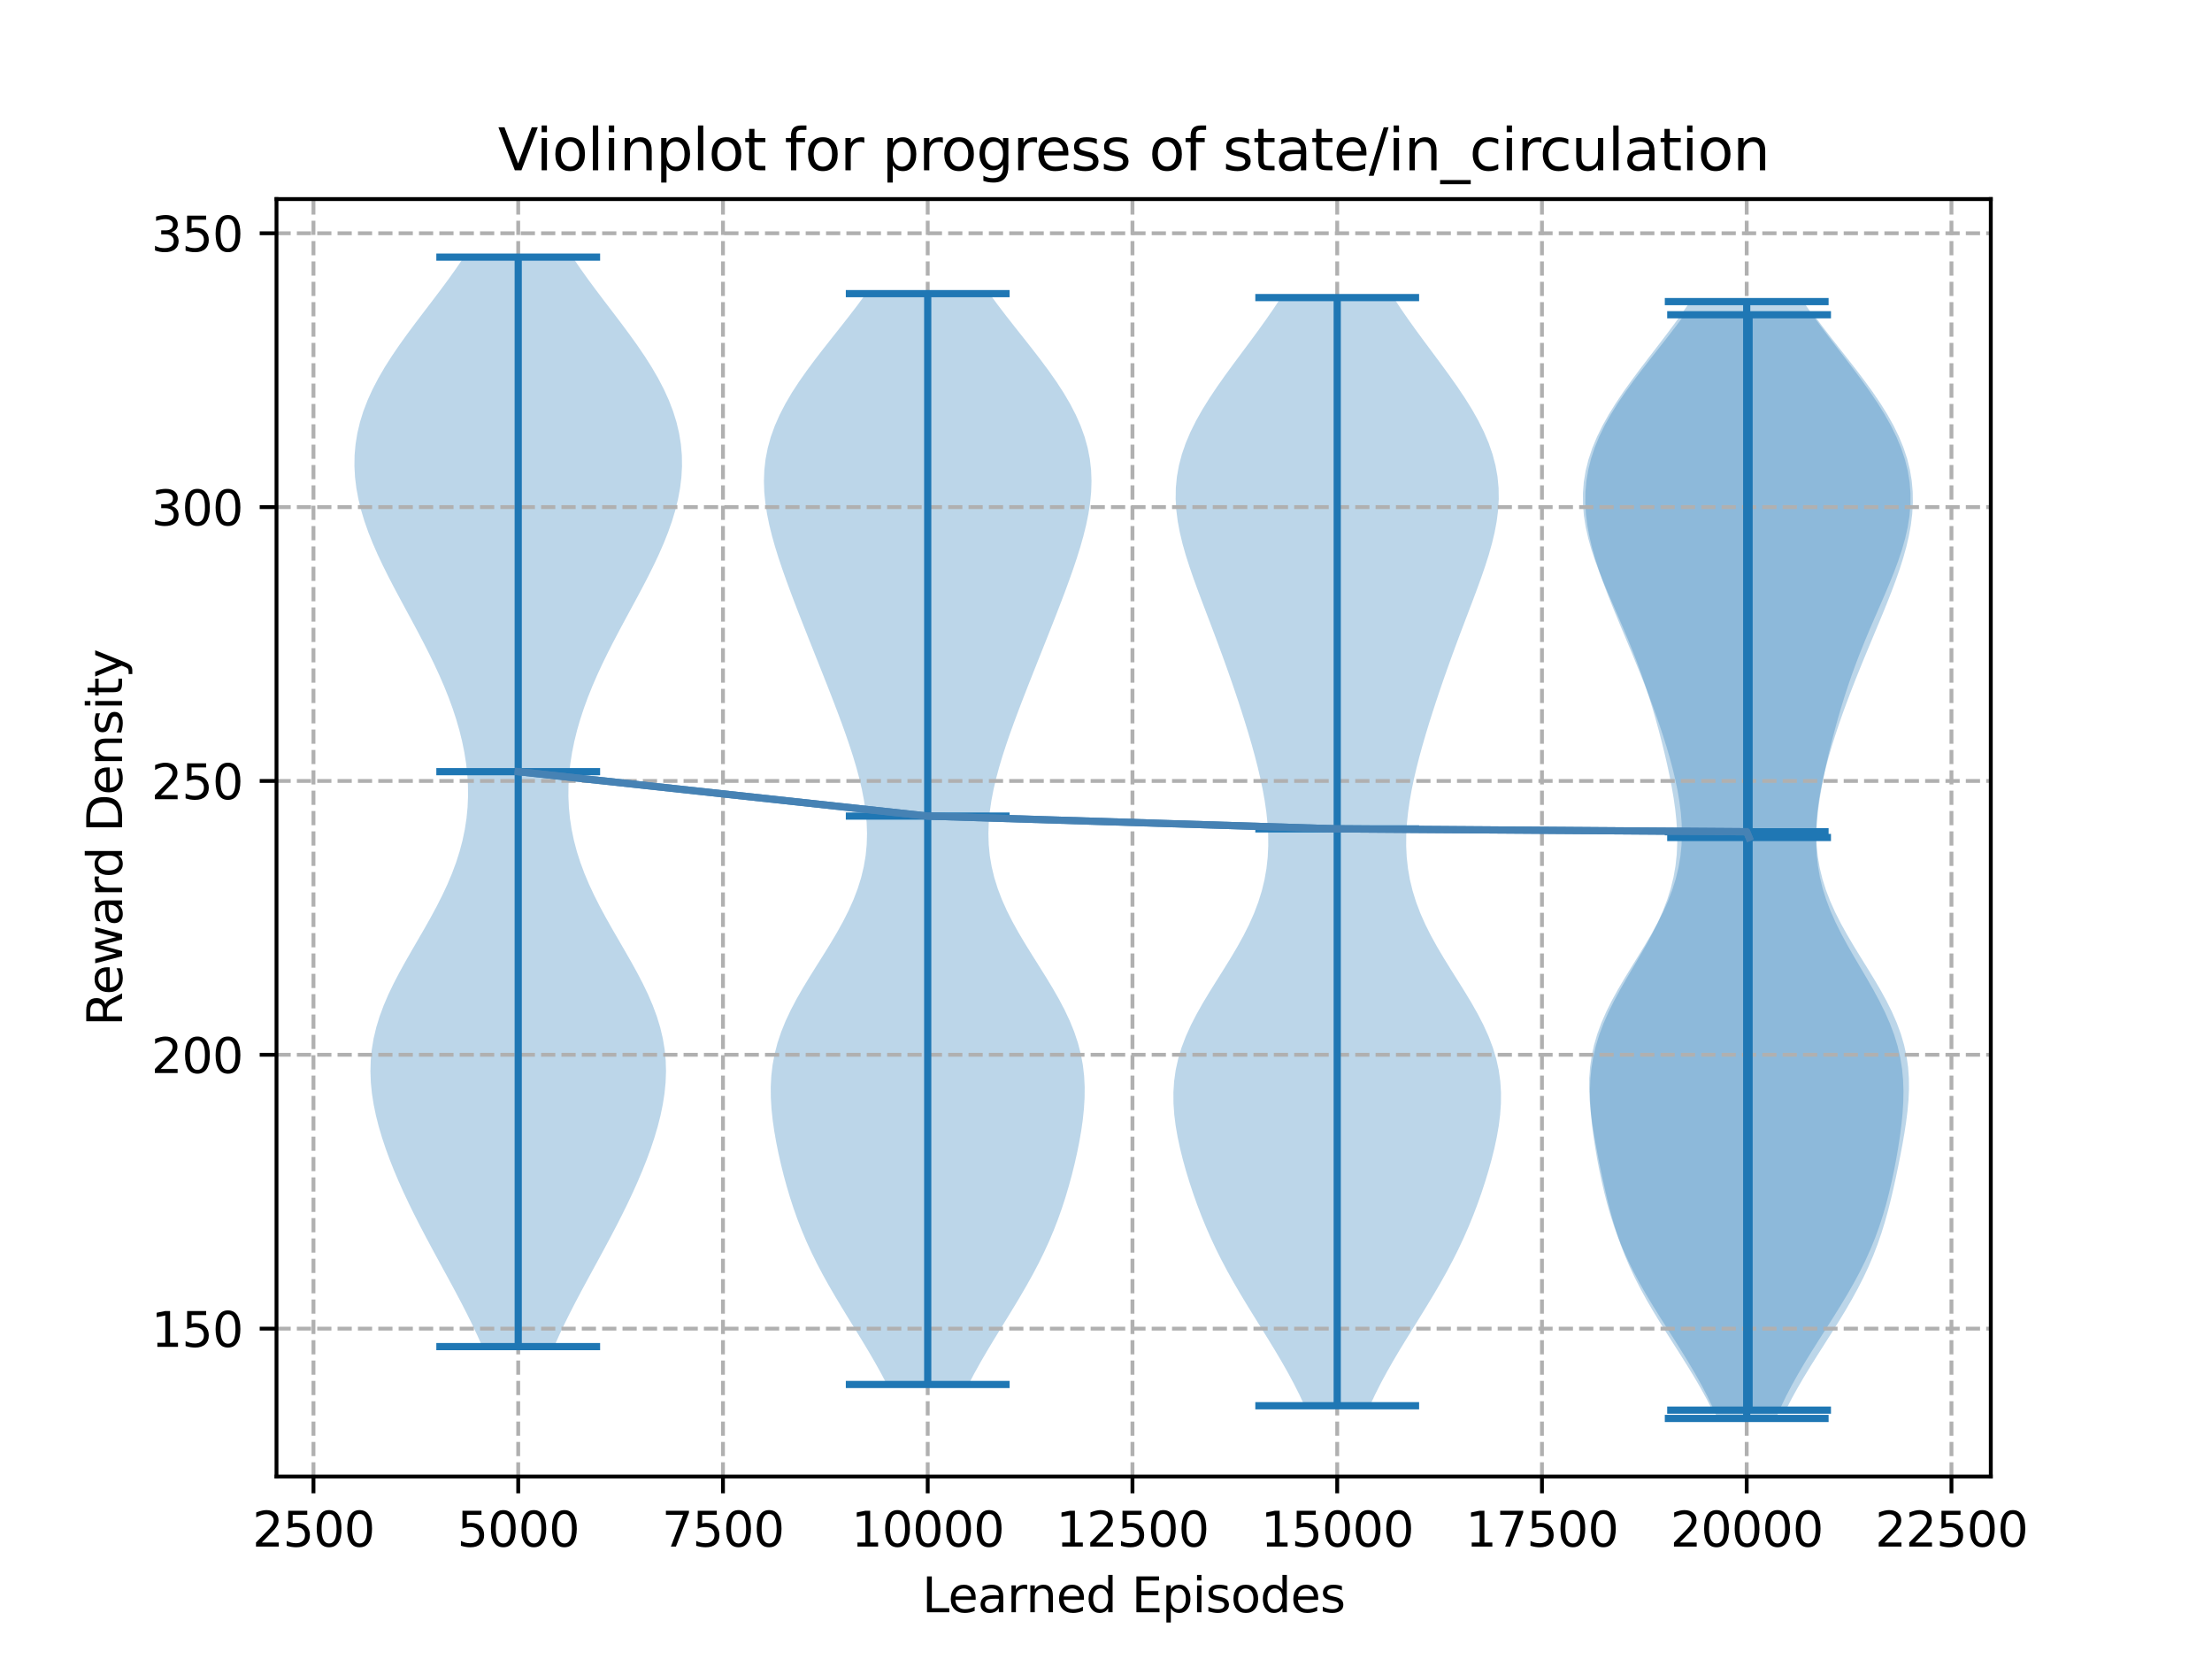 <?xml version="1.0" encoding="utf-8" standalone="no"?>
<!DOCTYPE svg PUBLIC "-//W3C//DTD SVG 1.1//EN"
  "http://www.w3.org/Graphics/SVG/1.1/DTD/svg11.dtd">
<svg xmlns:xlink="http://www.w3.org/1999/xlink" width="460.8pt" height="345.6pt" viewBox="0 0 460.8 345.6" xmlns="http://www.w3.org/2000/svg" version="1.1">
 <defs>
  <style type="text/css">*{stroke-linejoin: round; stroke-linecap: butt}</style>
 </defs>
 <g id="figure_1">
  <g id="patch_1">
   <path d="M 0 345.6 
L 460.8 345.6 
L 460.8 0 
L 0 0 
z
" style="fill: #ffffff"/>
  </g>
  <g id="axes_1">
   <g id="patch_2">
    <path d="M 57.6 307.584 
L 414.72 307.584 
L 414.72 41.472 
L 57.6 41.472 
z
" style="fill: #ffffff"/>
   </g>
   <g id="PolyCollection_1">
    <path d="M 115.431 280.519 
L 100.479 280.519 
L 99.459 278.227 
L 98.379 275.934 
L 97.246 273.642 
L 96.069 271.349 
L 94.859 269.057 
L 93.624 266.765 
L 92.377 264.472 
L 91.128 262.18 
L 89.886 259.887 
L 88.661 257.595 
L 87.462 255.302 
L 86.295 253.01 
L 85.168 250.718 
L 84.088 248.425 
L 83.058 246.133 
L 82.086 243.84 
L 81.176 241.548 
L 80.336 239.255 
L 79.573 236.963 
L 78.896 234.67 
L 78.314 232.378 
L 77.838 230.086 
L 77.481 227.793 
L 77.253 225.501 
L 77.166 223.208 
L 77.229 220.916 
L 77.449 218.623 
L 77.831 216.331 
L 78.374 214.039 
L 79.075 211.746 
L 79.924 209.454 
L 80.908 207.161 
L 82.008 204.869 
L 83.203 202.576 
L 84.47 200.284 
L 85.782 197.991 
L 87.112 195.699 
L 88.436 193.407 
L 89.727 191.114 
L 90.963 188.822 
L 92.125 186.529 
L 93.196 184.237 
L 94.162 181.944 
L 95.015 179.652 
L 95.746 177.36 
L 96.351 175.067 
L 96.829 172.775 
L 97.179 170.482 
L 97.403 168.19 
L 97.503 165.897 
L 97.482 163.605 
L 97.344 161.312 
L 97.092 159.02 
L 96.731 156.728 
L 96.265 154.435 
L 95.699 152.143 
L 95.036 149.85 
L 94.282 147.558 
L 93.442 145.265 
L 92.522 142.973 
L 91.528 140.681 
L 90.468 138.388 
L 89.351 136.096 
L 88.186 133.803 
L 86.983 131.511 
L 85.756 129.218 
L 84.516 126.926 
L 83.279 124.634 
L 82.058 122.341 
L 80.869 120.049 
L 79.727 117.756 
L 78.647 115.464 
L 77.645 113.171 
L 76.732 110.879 
L 75.924 108.586 
L 75.232 106.294 
L 74.667 104.002 
L 74.24 101.709 
L 73.959 99.417 
L 73.833 97.124 
L 73.867 94.832 
L 74.069 92.539 
L 74.44 90.247 
L 74.983 87.955 
L 75.696 85.662 
L 76.578 83.37 
L 77.62 81.077 
L 78.815 78.785 
L 80.149 76.492 
L 81.607 74.2 
L 83.168 71.907 
L 84.813 69.615 
L 86.517 67.323 
L 88.257 65.03 
L 90.006 62.738 
L 91.74 60.445 
L 93.436 58.153 
L 95.072 55.86 
L 96.63 53.568 
L 119.28 53.568 
L 119.28 53.568 
L 120.837 55.86 
L 122.473 58.153 
L 124.169 60.445 
L 125.904 62.738 
L 127.653 65.03 
L 129.392 67.323 
L 131.097 69.615 
L 132.741 71.907 
L 134.303 74.2 
L 135.76 76.492 
L 137.094 78.785 
L 138.289 81.077 
L 139.332 83.37 
L 140.213 85.662 
L 140.927 87.955 
L 141.47 90.247 
L 141.841 92.539 
L 142.042 94.832 
L 142.077 97.124 
L 141.95 99.417 
L 141.67 101.709 
L 141.242 104.002 
L 140.677 106.294 
L 139.985 108.586 
L 139.177 110.879 
L 138.265 113.171 
L 137.262 115.464 
L 136.182 117.756 
L 135.041 120.049 
L 133.852 122.341 
L 132.631 124.634 
L 131.393 126.926 
L 130.154 129.218 
L 128.926 131.511 
L 127.724 133.803 
L 126.559 136.096 
L 125.441 138.388 
L 124.381 140.681 
L 123.388 142.973 
L 122.468 145.265 
L 121.628 147.558 
L 120.874 149.85 
L 120.211 152.143 
L 119.644 154.435 
L 119.178 156.728 
L 118.818 159.02 
L 118.566 161.312 
L 118.428 163.605 
L 118.407 165.897 
L 118.507 168.19 
L 118.73 170.482 
L 119.081 172.775 
L 119.558 175.067 
L 120.164 177.36 
L 120.895 179.652 
L 121.747 181.944 
L 122.714 184.237 
L 123.785 186.529 
L 124.947 188.822 
L 126.183 191.114 
L 127.474 193.407 
L 128.797 195.699 
L 130.128 197.991 
L 131.44 200.284 
L 132.706 202.576 
L 133.902 204.869 
L 135.002 207.161 
L 135.986 209.454 
L 136.834 211.746 
L 137.535 214.039 
L 138.079 216.331 
L 138.461 218.623 
L 138.681 220.916 
L 138.744 223.208 
L 138.657 225.501 
L 138.429 227.793 
L 138.071 230.086 
L 137.596 232.378 
L 137.014 234.67 
L 136.336 236.963 
L 135.573 239.255 
L 134.733 241.548 
L 133.824 243.84 
L 132.852 246.133 
L 131.822 248.425 
L 130.741 250.718 
L 129.614 253.01 
L 128.448 255.302 
L 127.248 257.595 
L 126.023 259.887 
L 124.782 262.18 
L 123.532 264.472 
L 122.285 266.765 
L 121.051 269.057 
L 119.84 271.349 
L 118.664 273.642 
L 117.531 275.934 
L 116.45 278.227 
L 115.431 280.519 
z
" clip-path="url(#p218d3b6683)" style="fill: #1f77b4; fill-opacity: 0.3"/>
   </g>
   <g id="PolyCollection_2">
    <path d="M 201.757 288.414 
L 184.763 288.414 
L 183.559 286.119 
L 182.282 283.823 
L 180.947 281.528 
L 179.569 279.233 
L 178.164 276.937 
L 176.75 274.642 
L 175.347 272.346 
L 173.97 270.051 
L 172.637 267.755 
L 171.361 265.46 
L 170.154 263.165 
L 169.023 260.869 
L 167.973 258.574 
L 167.005 256.278 
L 166.115 253.983 
L 165.3 251.687 
L 164.555 249.392 
L 163.872 247.097 
L 163.246 244.801 
L 162.674 242.506 
L 162.155 240.21 
L 161.691 237.915 
L 161.29 235.619 
L 160.962 233.324 
L 160.72 231.029 
L 160.58 228.733 
L 160.56 226.438 
L 160.676 224.142 
L 160.943 221.847 
L 161.372 219.551 
L 161.97 217.256 
L 162.737 214.96 
L 163.667 212.665 
L 164.747 210.37 
L 165.958 208.074 
L 167.274 205.779 
L 168.667 203.483 
L 170.103 201.188 
L 171.547 198.892 
L 172.967 196.597 
L 174.329 194.302 
L 175.604 192.006 
L 176.766 189.711 
L 177.794 187.415 
L 178.672 185.12 
L 179.39 182.824 
L 179.942 180.529 
L 180.328 178.234 
L 180.551 175.938 
L 180.618 173.643 
L 180.539 171.347 
L 180.325 169.052 
L 179.99 166.756 
L 179.547 164.461 
L 179.01 162.166 
L 178.392 159.87 
L 177.706 157.575 
L 176.963 155.279 
L 176.175 152.984 
L 175.35 150.688 
L 174.496 148.393 
L 173.62 146.098 
L 172.728 143.802 
L 171.826 141.507 
L 170.916 139.211 
L 170.003 136.916 
L 169.089 134.62 
L 168.178 132.325 
L 167.271 130.029 
L 166.373 127.734 
L 165.487 125.439 
L 164.619 123.143 
L 163.776 120.848 
L 162.964 118.552 
L 162.194 116.257 
L 161.477 113.961 
L 160.827 111.666 
L 160.259 109.371 
L 159.79 107.075 
L 159.435 104.78 
L 159.212 102.484 
L 159.138 100.189 
L 159.226 97.893 
L 159.49 95.598 
L 159.938 93.303 
L 160.575 91.007 
L 161.401 88.712 
L 162.413 86.416 
L 163.6 84.121 
L 164.948 81.825 
L 166.44 79.53 
L 168.051 77.235 
L 169.756 74.939 
L 171.529 72.644 
L 173.338 70.348 
L 175.156 68.053 
L 176.956 65.757 
L 178.71 63.462 
L 180.395 61.167 
L 206.125 61.167 
L 206.125 61.167 
L 207.81 63.462 
L 209.564 65.757 
L 211.364 68.053 
L 213.182 70.348 
L 214.992 72.644 
L 216.764 74.939 
L 218.469 77.235 
L 220.08 79.53 
L 221.572 81.825 
L 222.92 84.121 
L 224.107 86.416 
L 225.119 88.712 
L 225.945 91.007 
L 226.582 93.303 
L 227.03 95.598 
L 227.294 97.893 
L 227.382 100.189 
L 227.308 102.484 
L 227.085 104.78 
L 226.73 107.075 
L 226.261 109.371 
L 225.693 111.666 
L 225.043 113.961 
L 224.326 116.257 
L 223.556 118.552 
L 222.744 120.848 
L 221.901 123.143 
L 221.033 125.439 
L 220.147 127.734 
L 219.249 130.029 
L 218.342 132.325 
L 217.431 134.62 
L 216.517 136.916 
L 215.604 139.211 
L 214.694 141.507 
L 213.792 143.802 
L 212.9 146.098 
L 212.024 148.393 
L 211.171 150.688 
L 210.345 152.984 
L 209.557 155.279 
L 208.814 157.575 
L 208.128 159.87 
L 207.51 162.166 
L 206.973 164.461 
L 206.53 166.756 
L 206.195 169.052 
L 205.981 171.347 
L 205.902 173.643 
L 205.969 175.938 
L 206.192 178.234 
L 206.578 180.529 
L 207.13 182.824 
L 207.848 185.12 
L 208.726 187.415 
L 209.754 189.711 
L 210.916 192.006 
L 212.191 194.302 
L 213.553 196.597 
L 214.973 198.892 
L 216.418 201.188 
L 217.853 203.483 
L 219.246 205.779 
L 220.562 208.074 
L 221.773 210.37 
L 222.853 212.665 
L 223.783 214.96 
L 224.55 217.256 
L 225.148 219.551 
L 225.577 221.847 
L 225.844 224.142 
L 225.96 226.438 
L 225.94 228.733 
L 225.8 231.029 
L 225.558 233.324 
L 225.23 235.619 
L 224.829 237.915 
L 224.365 240.21 
L 223.846 242.506 
L 223.274 244.801 
L 222.648 247.097 
L 221.965 249.392 
L 221.22 251.687 
L 220.405 253.983 
L 219.516 256.278 
L 218.547 258.574 
L 217.497 260.869 
L 216.366 263.165 
L 215.159 265.46 
L 213.883 267.755 
L 212.55 270.051 
L 211.173 272.346 
L 209.77 274.642 
L 208.356 276.937 
L 206.951 279.233 
L 205.573 281.528 
L 204.238 283.823 
L 202.961 286.119 
L 201.757 288.414 
z
" clip-path="url(#p218d3b6683)" style="fill: #1f77b4; fill-opacity: 0.3"/>
   </g>
   <g id="PolyCollection_3">
    <path d="M 285.37 292.841 
L 271.761 292.841 
L 270.674 290.509 
L 269.497 288.177 
L 268.239 285.846 
L 266.911 283.514 
L 265.528 281.182 
L 264.105 278.85 
L 262.66 276.518 
L 261.211 274.186 
L 259.776 271.854 
L 258.372 269.523 
L 257.012 267.191 
L 255.71 264.859 
L 254.473 262.527 
L 253.307 260.195 
L 252.214 257.863 
L 251.192 255.531 
L 250.239 253.2 
L 249.352 250.868 
L 248.525 248.536 
L 247.758 246.204 
L 247.048 243.872 
L 246.401 241.54 
L 245.822 239.209 
L 245.322 236.877 
L 244.916 234.545 
L 244.622 232.213 
L 244.458 229.881 
L 244.443 227.549 
L 244.594 225.217 
L 244.923 222.886 
L 245.44 220.554 
L 246.144 218.222 
L 247.031 215.89 
L 248.086 213.558 
L 249.288 211.226 
L 250.608 208.894 
L 252.014 206.563 
L 253.469 204.231 
L 254.936 201.899 
L 256.376 199.567 
L 257.756 197.235 
L 259.044 194.903 
L 260.215 192.572 
L 261.248 190.24 
L 262.131 187.908 
L 262.856 185.576 
L 263.42 183.244 
L 263.828 180.912 
L 264.084 178.58 
L 264.199 176.249 
L 264.184 173.917 
L 264.05 171.585 
L 263.811 169.253 
L 263.478 166.921 
L 263.063 164.589 
L 262.578 162.257 
L 262.032 159.926 
L 261.434 157.594 
L 260.793 155.262 
L 260.114 152.93 
L 259.403 150.598 
L 258.666 148.266 
L 257.904 145.935 
L 257.12 143.603 
L 256.317 141.271 
L 255.494 138.939 
L 254.653 136.607 
L 253.795 134.275 
L 252.923 131.943 
L 252.04 129.612 
L 251.152 127.28 
L 250.267 124.948 
L 249.396 122.616 
L 248.551 120.284 
L 247.749 117.952 
L 247.007 115.621 
L 246.345 113.289 
L 245.784 110.957 
L 245.345 108.625 
L 245.048 106.293 
L 244.91 103.961 
L 244.948 101.629 
L 245.172 99.298 
L 245.59 96.966 
L 246.204 94.634 
L 247.011 92.302 
L 248.002 89.97 
L 249.164 87.638 
L 250.481 85.306 
L 251.93 82.975 
L 253.488 80.643 
L 255.13 78.311 
L 256.829 75.979 
L 258.559 73.647 
L 260.294 71.315 
L 262.01 68.984 
L 263.685 66.652 
L 265.301 64.32 
L 266.84 61.988 
L 290.29 61.988 
L 290.29 61.988 
L 291.83 64.32 
L 293.445 66.652 
L 295.12 68.984 
L 296.836 71.315 
L 298.571 73.647 
L 300.301 75.979 
L 302 78.311 
L 303.642 80.643 
L 305.2 82.975 
L 306.65 85.306 
L 307.966 87.638 
L 309.129 89.97 
L 310.12 92.302 
L 310.926 94.634 
L 311.54 96.966 
L 311.958 99.298 
L 312.182 101.629 
L 312.22 103.961 
L 312.083 106.293 
L 311.785 108.625 
L 311.346 110.957 
L 310.785 113.289 
L 310.123 115.621 
L 309.382 117.952 
L 308.579 120.284 
L 307.734 122.616 
L 306.863 124.948 
L 305.978 127.28 
L 305.09 129.612 
L 304.207 131.943 
L 303.335 134.275 
L 302.478 136.607 
L 301.637 138.939 
L 300.814 141.271 
L 300.01 143.603 
L 299.227 145.935 
L 298.465 148.266 
L 297.727 150.598 
L 297.017 152.93 
L 296.338 155.262 
L 295.696 157.594 
L 295.099 159.926 
L 294.553 162.257 
L 294.067 164.589 
L 293.653 166.921 
L 293.32 169.253 
L 293.08 171.585 
L 292.947 173.917 
L 292.931 176.249 
L 293.046 178.58 
L 293.303 180.912 
L 293.71 183.244 
L 294.275 185.576 
L 295 187.908 
L 295.882 190.24 
L 296.916 192.572 
L 298.086 194.903 
L 299.374 197.235 
L 300.754 199.567 
L 302.195 201.899 
L 303.661 204.231 
L 305.116 206.563 
L 306.523 208.894 
L 307.843 211.226 
L 309.044 213.558 
L 310.099 215.89 
L 310.986 218.222 
L 311.691 220.554 
L 312.207 222.886 
L 312.537 225.217 
L 312.687 227.549 
L 312.672 229.881 
L 312.508 232.213 
L 312.214 234.545 
L 311.808 236.877 
L 311.309 239.209 
L 310.73 241.54 
L 310.082 243.872 
L 309.373 246.204 
L 308.605 248.536 
L 307.779 250.868 
L 306.891 253.2 
L 305.938 255.531 
L 304.917 257.863 
L 303.824 260.195 
L 302.657 262.527 
L 301.421 264.859 
L 300.118 267.191 
L 298.759 269.523 
L 297.354 271.854 
L 295.92 274.186 
L 294.471 276.518 
L 293.026 278.85 
L 291.603 281.182 
L 290.219 283.514 
L 288.892 285.846 
L 287.634 288.177 
L 286.457 290.509 
L 285.37 292.841 
z
" clip-path="url(#p218d3b6683)" style="fill: #1f77b4; fill-opacity: 0.3"/>
   </g>
   <g id="PolyCollection_4">
    <path d="M 369.942 295.488 
L 357.799 295.488 
L 356.767 293.138 
L 355.633 290.788 
L 354.404 288.438 
L 353.088 286.088 
L 351.699 283.738 
L 350.254 281.388 
L 348.771 279.038 
L 347.273 276.688 
L 345.781 274.337 
L 344.318 271.987 
L 342.906 269.637 
L 341.563 267.287 
L 340.304 264.937 
L 339.142 262.587 
L 338.082 260.237 
L 337.125 257.887 
L 336.268 255.537 
L 335.504 253.187 
L 334.824 250.837 
L 334.215 248.487 
L 333.668 246.137 
L 333.172 243.787 
L 332.721 241.437 
L 332.314 239.087 
L 331.954 236.737 
L 331.648 234.386 
L 331.411 232.036 
L 331.259 229.686 
L 331.212 227.336 
L 331.289 224.986 
L 331.508 222.636 
L 331.885 220.286 
L 332.43 217.936 
L 333.145 215.586 
L 334.026 213.236 
L 335.059 210.886 
L 336.225 208.536 
L 337.496 206.186 
L 338.841 203.836 
L 340.222 201.486 
L 341.604 199.136 
L 342.947 196.786 
L 344.219 194.435 
L 345.388 192.085 
L 346.43 189.735 
L 347.325 187.385 
L 348.062 185.035 
L 348.634 182.685 
L 349.043 180.335 
L 349.294 177.985 
L 349.399 175.635 
L 349.37 173.285 
L 349.224 170.935 
L 348.976 168.585 
L 348.644 166.235 
L 348.243 163.885 
L 347.785 161.535 
L 347.28 159.185 
L 346.735 156.835 
L 346.156 154.485 
L 345.543 152.134 
L 344.896 149.784 
L 344.212 147.434 
L 343.488 145.084 
L 342.72 142.734 
L 341.905 140.384 
L 341.043 138.034 
L 340.134 135.684 
L 339.182 133.334 
L 338.195 130.984 
L 337.182 128.634 
L 336.158 126.284 
L 335.139 123.934 
L 334.145 121.584 
L 333.198 119.234 
L 332.321 116.884 
L 331.536 114.534 
L 330.867 112.183 
L 330.336 109.833 
L 329.962 107.483 
L 329.762 105.133 
L 329.748 102.783 
L 329.932 100.433 
L 330.317 98.083 
L 330.904 95.733 
L 331.69 93.383 
L 332.667 91.033 
L 333.822 88.683 
L 335.139 86.333 
L 336.599 83.983 
L 338.18 81.633 
L 339.857 79.283 
L 341.604 76.933 
L 343.394 74.583 
L 345.201 72.232 
L 346.996 69.882 
L 348.757 67.532 
L 350.459 65.182 
L 352.083 62.832 
L 375.658 62.832 
L 375.658 62.832 
L 377.282 65.182 
L 378.984 67.532 
L 380.744 69.882 
L 382.54 72.232 
L 384.346 74.583 
L 386.137 76.933 
L 387.884 79.283 
L 389.561 81.633 
L 391.142 83.983 
L 392.602 86.333 
L 393.919 88.683 
L 395.074 91.033 
L 396.051 93.383 
L 396.837 95.733 
L 397.424 98.083 
L 397.809 100.433 
L 397.993 102.783 
L 397.979 105.133 
L 397.779 107.483 
L 397.405 109.833 
L 396.874 112.183 
L 396.205 114.534 
L 395.42 116.884 
L 394.543 119.234 
L 393.596 121.584 
L 392.602 123.934 
L 391.583 126.284 
L 390.559 128.634 
L 389.546 130.984 
L 388.559 133.334 
L 387.607 135.684 
L 386.698 138.034 
L 385.836 140.384 
L 385.021 142.734 
L 384.253 145.084 
L 383.529 147.434 
L 382.845 149.784 
L 382.198 152.134 
L 381.585 154.485 
L 381.005 156.835 
L 380.461 159.185 
L 379.956 161.535 
L 379.498 163.885 
L 379.096 166.235 
L 378.765 168.585 
L 378.517 170.935 
L 378.371 173.285 
L 378.342 175.635 
L 378.446 177.985 
L 378.698 180.335 
L 379.107 182.685 
L 379.679 185.035 
L 380.416 187.385 
L 381.311 189.735 
L 382.353 192.085 
L 383.522 194.435 
L 384.794 196.786 
L 386.137 199.136 
L 387.518 201.486 
L 388.9 203.836 
L 390.244 206.186 
L 391.516 208.536 
L 392.682 210.886 
L 393.715 213.236 
L 394.596 215.586 
L 395.311 217.936 
L 395.855 220.286 
L 396.233 222.636 
L 396.452 224.986 
L 396.529 227.336 
L 396.482 229.686 
L 396.33 232.036 
L 396.093 234.386 
L 395.787 236.737 
L 395.427 239.087 
L 395.02 241.437 
L 394.569 243.787 
L 394.073 246.137 
L 393.525 248.487 
L 392.917 250.837 
L 392.237 253.187 
L 391.473 255.537 
L 390.616 257.887 
L 389.659 260.237 
L 388.599 262.587 
L 387.436 264.937 
L 386.178 267.287 
L 384.835 269.637 
L 383.423 271.987 
L 381.96 274.337 
L 380.468 276.688 
L 378.969 279.038 
L 377.487 281.388 
L 376.041 283.738 
L 374.653 286.088 
L 373.337 288.438 
L 372.107 290.788 
L 370.974 293.138 
L 369.942 295.488 
z
" clip-path="url(#p218d3b6683)" style="fill: #1f77b4; fill-opacity: 0.3"/>
   </g>
   <g id="PolyCollection_5">
    <path d="M 372.011 293.754 
L 356.72 293.754 
L 355.535 291.449 
L 354.265 289.144 
L 352.92 286.839 
L 351.517 284.534 
L 350.072 282.229 
L 348.607 279.925 
L 347.143 277.62 
L 345.701 275.315 
L 344.301 273.01 
L 342.961 270.705 
L 341.699 268.4 
L 340.525 266.095 
L 339.447 263.79 
L 338.467 261.485 
L 337.584 259.181 
L 336.791 256.876 
L 336.079 254.571 
L 335.437 252.266 
L 334.85 249.961 
L 334.307 247.656 
L 333.798 245.351 
L 333.315 243.046 
L 332.855 240.742 
L 332.421 238.437 
L 332.019 236.132 
L 331.664 233.827 
L 331.371 231.522 
L 331.161 229.217 
L 331.055 226.912 
L 331.076 224.607 
L 331.243 222.302 
L 331.571 219.998 
L 332.071 217.693 
L 332.747 215.388 
L 333.595 213.083 
L 334.604 210.778 
L 335.755 208.473 
L 337.024 206.168 
L 338.381 203.863 
L 339.791 201.559 
L 341.219 199.254 
L 342.63 196.949 
L 343.989 194.644 
L 345.264 192.339 
L 346.43 190.034 
L 347.464 187.729 
L 348.35 185.424 
L 349.077 183.119 
L 349.641 180.815 
L 350.041 178.51 
L 350.283 176.205 
L 350.373 173.9 
L 350.324 171.595 
L 350.147 169.29 
L 349.856 166.985 
L 349.465 164.68 
L 348.986 162.376 
L 348.431 160.071 
L 347.811 157.766 
L 347.134 155.461 
L 346.408 153.156 
L 345.639 150.851 
L 344.831 148.546 
L 343.989 146.241 
L 343.116 143.936 
L 342.217 141.632 
L 341.293 139.327 
L 340.351 137.022 
L 339.394 134.717 
L 338.431 132.412 
L 337.467 130.107 
L 336.511 127.802 
L 335.575 125.497 
L 334.669 123.193 
L 333.806 120.888 
L 333.001 118.583 
L 332.268 116.278 
L 331.622 113.973 
L 331.081 111.668 
L 330.661 109.363 
L 330.376 107.058 
L 330.243 104.753 
L 330.274 102.449 
L 330.48 100.144 
L 330.869 97.839 
L 331.446 95.534 
L 332.211 93.229 
L 333.161 90.924 
L 334.287 88.619 
L 335.578 86.314 
L 337.015 84.01 
L 338.58 81.705 
L 340.248 79.4 
L 341.993 77.095 
L 343.787 74.79 
L 345.601 72.485 
L 347.409 70.18 
L 349.184 67.875 
L 350.901 65.57 
L 377.83 65.57 
L 377.83 65.57 
L 379.547 67.875 
L 381.321 70.18 
L 383.129 72.485 
L 384.944 74.79 
L 386.738 77.095 
L 388.482 79.4 
L 390.15 81.705 
L 391.715 84.01 
L 393.153 86.314 
L 394.443 88.619 
L 395.57 90.924 
L 396.519 93.229 
L 397.285 95.534 
L 397.861 97.839 
L 398.25 100.144 
L 398.456 102.449 
L 398.487 104.753 
L 398.354 107.058 
L 398.07 109.363 
L 397.649 111.668 
L 397.108 113.973 
L 396.463 116.278 
L 395.73 118.583 
L 394.924 120.888 
L 394.061 123.193 
L 393.155 125.497 
L 392.219 127.802 
L 391.264 130.107 
L 390.3 132.412 
L 389.336 134.717 
L 388.38 137.022 
L 387.437 139.327 
L 386.514 141.632 
L 385.614 143.936 
L 384.741 146.241 
L 383.899 148.546 
L 383.092 150.851 
L 382.323 153.156 
L 381.597 155.461 
L 380.92 157.766 
L 380.3 160.071 
L 379.745 162.376 
L 379.266 164.68 
L 378.874 166.985 
L 378.583 169.29 
L 378.407 171.595 
L 378.357 173.9 
L 378.448 176.205 
L 378.689 178.51 
L 379.089 180.815 
L 379.653 183.119 
L 380.38 185.424 
L 381.266 187.729 
L 382.3 190.034 
L 383.466 192.339 
L 384.742 194.644 
L 386.101 196.949 
L 387.511 199.254 
L 388.94 201.559 
L 390.35 203.863 
L 391.706 206.168 
L 392.975 208.473 
L 394.126 210.778 
L 395.135 213.083 
L 395.983 215.388 
L 396.659 217.693 
L 397.16 219.998 
L 397.488 222.302 
L 397.654 224.607 
L 397.675 226.912 
L 397.57 229.217 
L 397.359 231.522 
L 397.066 233.827 
L 396.711 236.132 
L 396.31 238.437 
L 395.875 240.742 
L 395.416 243.046 
L 394.932 245.351 
L 394.423 247.656 
L 393.88 249.961 
L 393.294 252.266 
L 392.651 254.571 
L 391.939 256.876 
L 391.147 259.181 
L 390.263 261.485 
L 389.284 263.79 
L 388.205 266.095 
L 387.031 268.4 
L 385.769 270.705 
L 384.43 273.01 
L 383.03 275.315 
L 381.587 277.62 
L 380.123 279.925 
L 378.658 282.229 
L 377.214 284.534 
L 375.81 286.839 
L 374.466 289.144 
L 373.195 291.449 
L 372.011 293.754 
z
" clip-path="url(#p218d3b6683)" style="fill: #1f77b4; fill-opacity: 0.3"/>
   </g>
   <g id="matplotlib.axis_1">
    <g id="xtick_1">
     <g id="line2d_1">
      <path d="M 65.302 307.584 
L 65.302 41.472 
" clip-path="url(#p218d3b6683)" style="fill: none; stroke-dasharray: 2.96,1.28; stroke-dashoffset: 0; stroke: #b0b0b0; stroke-width: 0.8"/>
     </g>
     <g id="line2d_2">
      <defs>
       <path id="md36b960119" d="M 0 0 
L 0 3.5 
" style="stroke: #000000; stroke-width: 0.8"/>
      </defs>
      <g>
       <use xlink:href="#md36b960119" x="65.302" y="307.584" style="stroke: #000000; stroke-width: 0.8"/>
      </g>
     </g>
     <g id="text_1">
      <!-- 2500 -->
      <g transform="translate(52.577 322.182)scale(0.1 -0.1)">
       <defs>
        <path id="DejaVuSans-32" d="M 1228 531 
L 3431 531 
L 3431 0 
L 469 0 
L 469 531 
Q 828 903 1448 1529 
Q 2069 2156 2228 2338 
Q 2531 2678 2651 2914 
Q 2772 3150 2772 3378 
Q 2772 3750 2511 3984 
Q 2250 4219 1831 4219 
Q 1534 4219 1204 4116 
Q 875 4013 500 3803 
L 500 4441 
Q 881 4594 1212 4672 
Q 1544 4750 1819 4750 
Q 2544 4750 2975 4387 
Q 3406 4025 3406 3419 
Q 3406 3131 3298 2873 
Q 3191 2616 2906 2266 
Q 2828 2175 2409 1742 
Q 1991 1309 1228 531 
z
" transform="scale(0.016)"/>
        <path id="DejaVuSans-35" d="M 691 4666 
L 3169 4666 
L 3169 4134 
L 1269 4134 
L 1269 2991 
Q 1406 3038 1543 3061 
Q 1681 3084 1819 3084 
Q 2600 3084 3056 2656 
Q 3513 2228 3513 1497 
Q 3513 744 3044 326 
Q 2575 -91 1722 -91 
Q 1428 -91 1123 -41 
Q 819 9 494 109 
L 494 744 
Q 775 591 1075 516 
Q 1375 441 1709 441 
Q 2250 441 2565 725 
Q 2881 1009 2881 1497 
Q 2881 1984 2565 2268 
Q 2250 2553 1709 2553 
Q 1456 2553 1204 2497 
Q 953 2441 691 2322 
L 691 4666 
z
" transform="scale(0.016)"/>
        <path id="DejaVuSans-30" d="M 2034 4250 
Q 1547 4250 1301 3770 
Q 1056 3291 1056 2328 
Q 1056 1369 1301 889 
Q 1547 409 2034 409 
Q 2525 409 2770 889 
Q 3016 1369 3016 2328 
Q 3016 3291 2770 3770 
Q 2525 4250 2034 4250 
z
M 2034 4750 
Q 2819 4750 3233 4129 
Q 3647 3509 3647 2328 
Q 3647 1150 3233 529 
Q 2819 -91 2034 -91 
Q 1250 -91 836 529 
Q 422 1150 422 2328 
Q 422 3509 836 4129 
Q 1250 4750 2034 4750 
z
" transform="scale(0.016)"/>
       </defs>
       <use xlink:href="#DejaVuSans-32"/>
       <use xlink:href="#DejaVuSans-35" x="63.623"/>
       <use xlink:href="#DejaVuSans-30" x="127.246"/>
       <use xlink:href="#DejaVuSans-30" x="190.869"/>
      </g>
     </g>
    </g>
    <g id="xtick_2">
     <g id="line2d_3">
      <path d="M 107.955 307.584 
L 107.955 41.472 
" clip-path="url(#p218d3b6683)" style="fill: none; stroke-dasharray: 2.96,1.28; stroke-dashoffset: 0; stroke: #b0b0b0; stroke-width: 0.8"/>
     </g>
     <g id="line2d_4">
      <g>
       <use xlink:href="#md36b960119" x="107.955" y="307.584" style="stroke: #000000; stroke-width: 0.8"/>
      </g>
     </g>
     <g id="text_2">
      <!-- 5000 -->
      <g transform="translate(95.23 322.182)scale(0.1 -0.1)">
       <use xlink:href="#DejaVuSans-35"/>
       <use xlink:href="#DejaVuSans-30" x="63.623"/>
       <use xlink:href="#DejaVuSans-30" x="127.246"/>
       <use xlink:href="#DejaVuSans-30" x="190.869"/>
      </g>
     </g>
    </g>
    <g id="xtick_3">
     <g id="line2d_5">
      <path d="M 150.607 307.584 
L 150.607 41.472 
" clip-path="url(#p218d3b6683)" style="fill: none; stroke-dasharray: 2.96,1.28; stroke-dashoffset: 0; stroke: #b0b0b0; stroke-width: 0.8"/>
     </g>
     <g id="line2d_6">
      <g>
       <use xlink:href="#md36b960119" x="150.607" y="307.584" style="stroke: #000000; stroke-width: 0.8"/>
      </g>
     </g>
     <g id="text_3">
      <!-- 7500 -->
      <g transform="translate(137.882 322.182)scale(0.1 -0.1)">
       <defs>
        <path id="DejaVuSans-37" d="M 525 4666 
L 3525 4666 
L 3525 4397 
L 1831 0 
L 1172 0 
L 2766 4134 
L 525 4134 
L 525 4666 
z
" transform="scale(0.016)"/>
       </defs>
       <use xlink:href="#DejaVuSans-37"/>
       <use xlink:href="#DejaVuSans-35" x="63.623"/>
       <use xlink:href="#DejaVuSans-30" x="127.246"/>
       <use xlink:href="#DejaVuSans-30" x="190.869"/>
      </g>
     </g>
    </g>
    <g id="xtick_4">
     <g id="line2d_7">
      <path d="M 193.26 307.584 
L 193.26 41.472 
" clip-path="url(#p218d3b6683)" style="fill: none; stroke-dasharray: 2.96,1.28; stroke-dashoffset: 0; stroke: #b0b0b0; stroke-width: 0.8"/>
     </g>
     <g id="line2d_8">
      <g>
       <use xlink:href="#md36b960119" x="193.26" y="307.584" style="stroke: #000000; stroke-width: 0.8"/>
      </g>
     </g>
     <g id="text_4">
      <!-- 10000 -->
      <g transform="translate(177.354 322.182)scale(0.1 -0.1)">
       <defs>
        <path id="DejaVuSans-31" d="M 794 531 
L 1825 531 
L 1825 4091 
L 703 3866 
L 703 4441 
L 1819 4666 
L 2450 4666 
L 2450 531 
L 3481 531 
L 3481 0 
L 794 0 
L 794 531 
z
" transform="scale(0.016)"/>
       </defs>
       <use xlink:href="#DejaVuSans-31"/>
       <use xlink:href="#DejaVuSans-30" x="63.623"/>
       <use xlink:href="#DejaVuSans-30" x="127.246"/>
       <use xlink:href="#DejaVuSans-30" x="190.869"/>
       <use xlink:href="#DejaVuSans-30" x="254.492"/>
      </g>
     </g>
    </g>
    <g id="xtick_5">
     <g id="line2d_9">
      <path d="M 235.913 307.584 
L 235.913 41.472 
" clip-path="url(#p218d3b6683)" style="fill: none; stroke-dasharray: 2.96,1.28; stroke-dashoffset: 0; stroke: #b0b0b0; stroke-width: 0.8"/>
     </g>
     <g id="line2d_10">
      <g>
       <use xlink:href="#md36b960119" x="235.913" y="307.584" style="stroke: #000000; stroke-width: 0.8"/>
      </g>
     </g>
     <g id="text_5">
      <!-- 12500 -->
      <g transform="translate(220.006 322.182)scale(0.1 -0.1)">
       <use xlink:href="#DejaVuSans-31"/>
       <use xlink:href="#DejaVuSans-32" x="63.623"/>
       <use xlink:href="#DejaVuSans-35" x="127.246"/>
       <use xlink:href="#DejaVuSans-30" x="190.869"/>
       <use xlink:href="#DejaVuSans-30" x="254.492"/>
      </g>
     </g>
    </g>
    <g id="xtick_6">
     <g id="line2d_11">
      <path d="M 278.565 307.584 
L 278.565 41.472 
" clip-path="url(#p218d3b6683)" style="fill: none; stroke-dasharray: 2.96,1.28; stroke-dashoffset: 0; stroke: #b0b0b0; stroke-width: 0.8"/>
     </g>
     <g id="line2d_12">
      <g>
       <use xlink:href="#md36b960119" x="278.565" y="307.584" style="stroke: #000000; stroke-width: 0.8"/>
      </g>
     </g>
     <g id="text_6">
      <!-- 15000 -->
      <g transform="translate(262.659 322.182)scale(0.1 -0.1)">
       <use xlink:href="#DejaVuSans-31"/>
       <use xlink:href="#DejaVuSans-35" x="63.623"/>
       <use xlink:href="#DejaVuSans-30" x="127.246"/>
       <use xlink:href="#DejaVuSans-30" x="190.869"/>
       <use xlink:href="#DejaVuSans-30" x="254.492"/>
      </g>
     </g>
    </g>
    <g id="xtick_7">
     <g id="line2d_13">
      <path d="M 321.218 307.584 
L 321.218 41.472 
" clip-path="url(#p218d3b6683)" style="fill: none; stroke-dasharray: 2.96,1.28; stroke-dashoffset: 0; stroke: #b0b0b0; stroke-width: 0.8"/>
     </g>
     <g id="line2d_14">
      <g>
       <use xlink:href="#md36b960119" x="321.218" y="307.584" style="stroke: #000000; stroke-width: 0.8"/>
      </g>
     </g>
     <g id="text_7">
      <!-- 17500 -->
      <g transform="translate(305.312 322.182)scale(0.1 -0.1)">
       <use xlink:href="#DejaVuSans-31"/>
       <use xlink:href="#DejaVuSans-37" x="63.623"/>
       <use xlink:href="#DejaVuSans-35" x="127.246"/>
       <use xlink:href="#DejaVuSans-30" x="190.869"/>
       <use xlink:href="#DejaVuSans-30" x="254.492"/>
      </g>
     </g>
    </g>
    <g id="xtick_8">
     <g id="line2d_15">
      <path d="M 363.87 307.584 
L 363.87 41.472 
" clip-path="url(#p218d3b6683)" style="fill: none; stroke-dasharray: 2.96,1.28; stroke-dashoffset: 0; stroke: #b0b0b0; stroke-width: 0.8"/>
     </g>
     <g id="line2d_16">
      <g>
       <use xlink:href="#md36b960119" x="363.87" y="307.584" style="stroke: #000000; stroke-width: 0.8"/>
      </g>
     </g>
     <g id="text_8">
      <!-- 20000 -->
      <g transform="translate(347.964 322.182)scale(0.1 -0.1)">
       <use xlink:href="#DejaVuSans-32"/>
       <use xlink:href="#DejaVuSans-30" x="63.623"/>
       <use xlink:href="#DejaVuSans-30" x="127.246"/>
       <use xlink:href="#DejaVuSans-30" x="190.869"/>
       <use xlink:href="#DejaVuSans-30" x="254.492"/>
      </g>
     </g>
    </g>
    <g id="xtick_9">
     <g id="line2d_17">
      <path d="M 406.523 307.584 
L 406.523 41.472 
" clip-path="url(#p218d3b6683)" style="fill: none; stroke-dasharray: 2.96,1.28; stroke-dashoffset: 0; stroke: #b0b0b0; stroke-width: 0.8"/>
     </g>
     <g id="line2d_18">
      <g>
       <use xlink:href="#md36b960119" x="406.523" y="307.584" style="stroke: #000000; stroke-width: 0.8"/>
      </g>
     </g>
     <g id="text_9">
      <!-- 22500 -->
      <g transform="translate(390.617 322.182)scale(0.1 -0.1)">
       <use xlink:href="#DejaVuSans-32"/>
       <use xlink:href="#DejaVuSans-32" x="63.623"/>
       <use xlink:href="#DejaVuSans-35" x="127.246"/>
       <use xlink:href="#DejaVuSans-30" x="190.869"/>
       <use xlink:href="#DejaVuSans-30" x="254.492"/>
      </g>
     </g>
    </g>
    <g id="text_10">
     <!-- Learned Episodes -->
     <g transform="translate(192.102 335.861)scale(0.1 -0.1)">
      <defs>
       <path id="DejaVuSans-4c" d="M 628 4666 
L 1259 4666 
L 1259 531 
L 3531 531 
L 3531 0 
L 628 0 
L 628 4666 
z
" transform="scale(0.016)"/>
       <path id="DejaVuSans-65" d="M 3597 1894 
L 3597 1613 
L 953 1613 
Q 991 1019 1311 708 
Q 1631 397 2203 397 
Q 2534 397 2845 478 
Q 3156 559 3463 722 
L 3463 178 
Q 3153 47 2828 -22 
Q 2503 -91 2169 -91 
Q 1331 -91 842 396 
Q 353 884 353 1716 
Q 353 2575 817 3079 
Q 1281 3584 2069 3584 
Q 2775 3584 3186 3129 
Q 3597 2675 3597 1894 
z
M 3022 2063 
Q 3016 2534 2758 2815 
Q 2500 3097 2075 3097 
Q 1594 3097 1305 2825 
Q 1016 2553 972 2059 
L 3022 2063 
z
" transform="scale(0.016)"/>
       <path id="DejaVuSans-61" d="M 2194 1759 
Q 1497 1759 1228 1600 
Q 959 1441 959 1056 
Q 959 750 1161 570 
Q 1363 391 1709 391 
Q 2188 391 2477 730 
Q 2766 1069 2766 1631 
L 2766 1759 
L 2194 1759 
z
M 3341 1997 
L 3341 0 
L 2766 0 
L 2766 531 
Q 2569 213 2275 61 
Q 1981 -91 1556 -91 
Q 1019 -91 701 211 
Q 384 513 384 1019 
Q 384 1609 779 1909 
Q 1175 2209 1959 2209 
L 2766 2209 
L 2766 2266 
Q 2766 2663 2505 2880 
Q 2244 3097 1772 3097 
Q 1472 3097 1187 3025 
Q 903 2953 641 2809 
L 641 3341 
Q 956 3463 1253 3523 
Q 1550 3584 1831 3584 
Q 2591 3584 2966 3190 
Q 3341 2797 3341 1997 
z
" transform="scale(0.016)"/>
       <path id="DejaVuSans-72" d="M 2631 2963 
Q 2534 3019 2420 3045 
Q 2306 3072 2169 3072 
Q 1681 3072 1420 2755 
Q 1159 2438 1159 1844 
L 1159 0 
L 581 0 
L 581 3500 
L 1159 3500 
L 1159 2956 
Q 1341 3275 1631 3429 
Q 1922 3584 2338 3584 
Q 2397 3584 2469 3576 
Q 2541 3569 2628 3553 
L 2631 2963 
z
" transform="scale(0.016)"/>
       <path id="DejaVuSans-6e" d="M 3513 2113 
L 3513 0 
L 2938 0 
L 2938 2094 
Q 2938 2591 2744 2837 
Q 2550 3084 2163 3084 
Q 1697 3084 1428 2787 
Q 1159 2491 1159 1978 
L 1159 0 
L 581 0 
L 581 3500 
L 1159 3500 
L 1159 2956 
Q 1366 3272 1645 3428 
Q 1925 3584 2291 3584 
Q 2894 3584 3203 3211 
Q 3513 2838 3513 2113 
z
" transform="scale(0.016)"/>
       <path id="DejaVuSans-64" d="M 2906 2969 
L 2906 4863 
L 3481 4863 
L 3481 0 
L 2906 0 
L 2906 525 
Q 2725 213 2448 61 
Q 2172 -91 1784 -91 
Q 1150 -91 751 415 
Q 353 922 353 1747 
Q 353 2572 751 3078 
Q 1150 3584 1784 3584 
Q 2172 3584 2448 3432 
Q 2725 3281 2906 2969 
z
M 947 1747 
Q 947 1113 1208 752 
Q 1469 391 1925 391 
Q 2381 391 2643 752 
Q 2906 1113 2906 1747 
Q 2906 2381 2643 2742 
Q 2381 3103 1925 3103 
Q 1469 3103 1208 2742 
Q 947 2381 947 1747 
z
" transform="scale(0.016)"/>
       <path id="DejaVuSans-20" transform="scale(0.016)"/>
       <path id="DejaVuSans-45" d="M 628 4666 
L 3578 4666 
L 3578 4134 
L 1259 4134 
L 1259 2753 
L 3481 2753 
L 3481 2222 
L 1259 2222 
L 1259 531 
L 3634 531 
L 3634 0 
L 628 0 
L 628 4666 
z
" transform="scale(0.016)"/>
       <path id="DejaVuSans-70" d="M 1159 525 
L 1159 -1331 
L 581 -1331 
L 581 3500 
L 1159 3500 
L 1159 2969 
Q 1341 3281 1617 3432 
Q 1894 3584 2278 3584 
Q 2916 3584 3314 3078 
Q 3713 2572 3713 1747 
Q 3713 922 3314 415 
Q 2916 -91 2278 -91 
Q 1894 -91 1617 61 
Q 1341 213 1159 525 
z
M 3116 1747 
Q 3116 2381 2855 2742 
Q 2594 3103 2138 3103 
Q 1681 3103 1420 2742 
Q 1159 2381 1159 1747 
Q 1159 1113 1420 752 
Q 1681 391 2138 391 
Q 2594 391 2855 752 
Q 3116 1113 3116 1747 
z
" transform="scale(0.016)"/>
       <path id="DejaVuSans-69" d="M 603 3500 
L 1178 3500 
L 1178 0 
L 603 0 
L 603 3500 
z
M 603 4863 
L 1178 4863 
L 1178 4134 
L 603 4134 
L 603 4863 
z
" transform="scale(0.016)"/>
       <path id="DejaVuSans-73" d="M 2834 3397 
L 2834 2853 
Q 2591 2978 2328 3040 
Q 2066 3103 1784 3103 
Q 1356 3103 1142 2972 
Q 928 2841 928 2578 
Q 928 2378 1081 2264 
Q 1234 2150 1697 2047 
L 1894 2003 
Q 2506 1872 2764 1633 
Q 3022 1394 3022 966 
Q 3022 478 2636 193 
Q 2250 -91 1575 -91 
Q 1294 -91 989 -36 
Q 684 19 347 128 
L 347 722 
Q 666 556 975 473 
Q 1284 391 1588 391 
Q 1994 391 2212 530 
Q 2431 669 2431 922 
Q 2431 1156 2273 1281 
Q 2116 1406 1581 1522 
L 1381 1569 
Q 847 1681 609 1914 
Q 372 2147 372 2553 
Q 372 3047 722 3315 
Q 1072 3584 1716 3584 
Q 2034 3584 2315 3537 
Q 2597 3491 2834 3397 
z
" transform="scale(0.016)"/>
       <path id="DejaVuSans-6f" d="M 1959 3097 
Q 1497 3097 1228 2736 
Q 959 2375 959 1747 
Q 959 1119 1226 758 
Q 1494 397 1959 397 
Q 2419 397 2687 759 
Q 2956 1122 2956 1747 
Q 2956 2369 2687 2733 
Q 2419 3097 1959 3097 
z
M 1959 3584 
Q 2709 3584 3137 3096 
Q 3566 2609 3566 1747 
Q 3566 888 3137 398 
Q 2709 -91 1959 -91 
Q 1206 -91 779 398 
Q 353 888 353 1747 
Q 353 2609 779 3096 
Q 1206 3584 1959 3584 
z
" transform="scale(0.016)"/>
      </defs>
      <use xlink:href="#DejaVuSans-4c"/>
      <use xlink:href="#DejaVuSans-65" x="53.963"/>
      <use xlink:href="#DejaVuSans-61" x="115.486"/>
      <use xlink:href="#DejaVuSans-72" x="176.766"/>
      <use xlink:href="#DejaVuSans-6e" x="216.129"/>
      <use xlink:href="#DejaVuSans-65" x="279.508"/>
      <use xlink:href="#DejaVuSans-64" x="341.031"/>
      <use xlink:href="#DejaVuSans-20" x="404.508"/>
      <use xlink:href="#DejaVuSans-45" x="436.295"/>
      <use xlink:href="#DejaVuSans-70" x="499.479"/>
      <use xlink:href="#DejaVuSans-69" x="562.955"/>
      <use xlink:href="#DejaVuSans-73" x="590.738"/>
      <use xlink:href="#DejaVuSans-6f" x="642.838"/>
      <use xlink:href="#DejaVuSans-64" x="704.02"/>
      <use xlink:href="#DejaVuSans-65" x="767.496"/>
      <use xlink:href="#DejaVuSans-73" x="829.02"/>
     </g>
    </g>
   </g>
   <g id="matplotlib.axis_2">
    <g id="ytick_1">
     <g id="line2d_19">
      <path d="M 57.6 276.777 
L 414.72 276.777 
" clip-path="url(#p218d3b6683)" style="fill: none; stroke-dasharray: 2.96,1.28; stroke-dashoffset: 0; stroke: #b0b0b0; stroke-width: 0.8"/>
     </g>
     <g id="line2d_20">
      <defs>
       <path id="m586f3e782a" d="M 0 0 
L -3.5 0 
" style="stroke: #000000; stroke-width: 0.8"/>
      </defs>
      <g>
       <use xlink:href="#m586f3e782a" x="57.6" y="276.777" style="stroke: #000000; stroke-width: 0.8"/>
      </g>
     </g>
     <g id="text_11">
      <!-- 150 -->
      <g transform="translate(31.512 280.576)scale(0.1 -0.1)">
       <use xlink:href="#DejaVuSans-31"/>
       <use xlink:href="#DejaVuSans-35" x="63.623"/>
       <use xlink:href="#DejaVuSans-30" x="127.246"/>
      </g>
     </g>
    </g>
    <g id="ytick_2">
     <g id="line2d_21">
      <path d="M 57.6 219.731 
L 414.72 219.731 
" clip-path="url(#p218d3b6683)" style="fill: none; stroke-dasharray: 2.96,1.28; stroke-dashoffset: 0; stroke: #b0b0b0; stroke-width: 0.8"/>
     </g>
     <g id="line2d_22">
      <g>
       <use xlink:href="#m586f3e782a" x="57.6" y="219.731" style="stroke: #000000; stroke-width: 0.8"/>
      </g>
     </g>
     <g id="text_12">
      <!-- 200 -->
      <g transform="translate(31.512 223.53)scale(0.1 -0.1)">
       <use xlink:href="#DejaVuSans-32"/>
       <use xlink:href="#DejaVuSans-30" x="63.623"/>
       <use xlink:href="#DejaVuSans-30" x="127.246"/>
      </g>
     </g>
    </g>
    <g id="ytick_3">
     <g id="line2d_23">
      <path d="M 57.6 162.685 
L 414.72 162.685 
" clip-path="url(#p218d3b6683)" style="fill: none; stroke-dasharray: 2.96,1.28; stroke-dashoffset: 0; stroke: #b0b0b0; stroke-width: 0.8"/>
     </g>
     <g id="line2d_24">
      <g>
       <use xlink:href="#m586f3e782a" x="57.6" y="162.685" style="stroke: #000000; stroke-width: 0.8"/>
      </g>
     </g>
     <g id="text_13">
      <!-- 250 -->
      <g transform="translate(31.512 166.485)scale(0.1 -0.1)">
       <use xlink:href="#DejaVuSans-32"/>
       <use xlink:href="#DejaVuSans-35" x="63.623"/>
       <use xlink:href="#DejaVuSans-30" x="127.246"/>
      </g>
     </g>
    </g>
    <g id="ytick_4">
     <g id="line2d_25">
      <path d="M 57.6 105.639 
L 414.72 105.639 
" clip-path="url(#p218d3b6683)" style="fill: none; stroke-dasharray: 2.96,1.28; stroke-dashoffset: 0; stroke: #b0b0b0; stroke-width: 0.8"/>
     </g>
     <g id="line2d_26">
      <g>
       <use xlink:href="#m586f3e782a" x="57.6" y="105.639" style="stroke: #000000; stroke-width: 0.8"/>
      </g>
     </g>
     <g id="text_14">
      <!-- 300 -->
      <g transform="translate(31.512 109.439)scale(0.1 -0.1)">
       <defs>
        <path id="DejaVuSans-33" d="M 2597 2516 
Q 3050 2419 3304 2112 
Q 3559 1806 3559 1356 
Q 3559 666 3084 287 
Q 2609 -91 1734 -91 
Q 1441 -91 1130 -33 
Q 819 25 488 141 
L 488 750 
Q 750 597 1062 519 
Q 1375 441 1716 441 
Q 2309 441 2620 675 
Q 2931 909 2931 1356 
Q 2931 1769 2642 2001 
Q 2353 2234 1838 2234 
L 1294 2234 
L 1294 2753 
L 1863 2753 
Q 2328 2753 2575 2939 
Q 2822 3125 2822 3475 
Q 2822 3834 2567 4026 
Q 2313 4219 1838 4219 
Q 1578 4219 1281 4162 
Q 984 4106 628 3988 
L 628 4550 
Q 988 4650 1302 4700 
Q 1616 4750 1894 4750 
Q 2613 4750 3031 4423 
Q 3450 4097 3450 3541 
Q 3450 3153 3228 2886 
Q 3006 2619 2597 2516 
z
" transform="scale(0.016)"/>
       </defs>
       <use xlink:href="#DejaVuSans-33"/>
       <use xlink:href="#DejaVuSans-30" x="63.623"/>
       <use xlink:href="#DejaVuSans-30" x="127.246"/>
      </g>
     </g>
    </g>
    <g id="ytick_5">
     <g id="line2d_27">
      <path d="M 57.6 48.594 
L 414.72 48.594 
" clip-path="url(#p218d3b6683)" style="fill: none; stroke-dasharray: 2.96,1.28; stroke-dashoffset: 0; stroke: #b0b0b0; stroke-width: 0.8"/>
     </g>
     <g id="line2d_28">
      <g>
       <use xlink:href="#m586f3e782a" x="57.6" y="48.594" style="stroke: #000000; stroke-width: 0.8"/>
      </g>
     </g>
     <g id="text_15">
      <!-- 350 -->
      <g transform="translate(31.512 52.393)scale(0.1 -0.1)">
       <use xlink:href="#DejaVuSans-33"/>
       <use xlink:href="#DejaVuSans-35" x="63.623"/>
       <use xlink:href="#DejaVuSans-30" x="127.246"/>
      </g>
     </g>
    </g>
    <g id="text_16">
     <!-- Reward Density -->
     <g transform="translate(25.433 213.747)rotate(-90)scale(0.1 -0.1)">
      <defs>
       <path id="DejaVuSans-52" d="M 2841 2188 
Q 3044 2119 3236 1894 
Q 3428 1669 3622 1275 
L 4263 0 
L 3584 0 
L 2988 1197 
Q 2756 1666 2539 1819 
Q 2322 1972 1947 1972 
L 1259 1972 
L 1259 0 
L 628 0 
L 628 4666 
L 2053 4666 
Q 2853 4666 3247 4331 
Q 3641 3997 3641 3322 
Q 3641 2881 3436 2590 
Q 3231 2300 2841 2188 
z
M 1259 4147 
L 1259 2491 
L 2053 2491 
Q 2509 2491 2742 2702 
Q 2975 2913 2975 3322 
Q 2975 3731 2742 3939 
Q 2509 4147 2053 4147 
L 1259 4147 
z
" transform="scale(0.016)"/>
       <path id="DejaVuSans-77" d="M 269 3500 
L 844 3500 
L 1563 769 
L 2278 3500 
L 2956 3500 
L 3675 769 
L 4391 3500 
L 4966 3500 
L 4050 0 
L 3372 0 
L 2619 2869 
L 1863 0 
L 1184 0 
L 269 3500 
z
" transform="scale(0.016)"/>
       <path id="DejaVuSans-44" d="M 1259 4147 
L 1259 519 
L 2022 519 
Q 2988 519 3436 956 
Q 3884 1394 3884 2338 
Q 3884 3275 3436 3711 
Q 2988 4147 2022 4147 
L 1259 4147 
z
M 628 4666 
L 1925 4666 
Q 3281 4666 3915 4102 
Q 4550 3538 4550 2338 
Q 4550 1131 3912 565 
Q 3275 0 1925 0 
L 628 0 
L 628 4666 
z
" transform="scale(0.016)"/>
       <path id="DejaVuSans-74" d="M 1172 4494 
L 1172 3500 
L 2356 3500 
L 2356 3053 
L 1172 3053 
L 1172 1153 
Q 1172 725 1289 603 
Q 1406 481 1766 481 
L 2356 481 
L 2356 0 
L 1766 0 
Q 1100 0 847 248 
Q 594 497 594 1153 
L 594 3053 
L 172 3053 
L 172 3500 
L 594 3500 
L 594 4494 
L 1172 4494 
z
" transform="scale(0.016)"/>
       <path id="DejaVuSans-79" d="M 2059 -325 
Q 1816 -950 1584 -1140 
Q 1353 -1331 966 -1331 
L 506 -1331 
L 506 -850 
L 844 -850 
Q 1081 -850 1212 -737 
Q 1344 -625 1503 -206 
L 1606 56 
L 191 3500 
L 800 3500 
L 1894 763 
L 2988 3500 
L 3597 3500 
L 2059 -325 
z
" transform="scale(0.016)"/>
      </defs>
      <use xlink:href="#DejaVuSans-52"/>
      <use xlink:href="#DejaVuSans-65" x="64.982"/>
      <use xlink:href="#DejaVuSans-77" x="126.506"/>
      <use xlink:href="#DejaVuSans-61" x="208.293"/>
      <use xlink:href="#DejaVuSans-72" x="269.572"/>
      <use xlink:href="#DejaVuSans-64" x="308.936"/>
      <use xlink:href="#DejaVuSans-20" x="372.412"/>
      <use xlink:href="#DejaVuSans-44" x="404.199"/>
      <use xlink:href="#DejaVuSans-65" x="481.201"/>
      <use xlink:href="#DejaVuSans-6e" x="542.725"/>
      <use xlink:href="#DejaVuSans-73" x="606.104"/>
      <use xlink:href="#DejaVuSans-69" x="658.203"/>
      <use xlink:href="#DejaVuSans-74" x="685.986"/>
      <use xlink:href="#DejaVuSans-79" x="725.195"/>
     </g>
    </g>
   </g>
   <g id="LineCollection_1">
    <path d="M 90.894 160.752 
L 125.016 160.752 
" clip-path="url(#p218d3b6683)" style="fill: none; stroke: #1f77b4; stroke-width: 1.5"/>
    <path d="M 176.199 170.006 
L 210.321 170.006 
" clip-path="url(#p218d3b6683)" style="fill: none; stroke: #1f77b4; stroke-width: 1.5"/>
    <path d="M 261.504 172.667 
L 295.626 172.667 
" clip-path="url(#p218d3b6683)" style="fill: none; stroke: #1f77b4; stroke-width: 1.5"/>
    <path d="M 346.809 173.271 
L 380.931 173.271 
" clip-path="url(#p218d3b6683)" style="fill: none; stroke: #1f77b4; stroke-width: 1.5"/>
    <path d="M 347.304 174.465 
L 381.426 174.465 
" clip-path="url(#p218d3b6683)" style="fill: none; stroke: #1f77b4; stroke-width: 1.5"/>
   </g>
   <g id="LineCollection_2">
    <path d="M 90.894 53.568 
L 125.016 53.568 
" clip-path="url(#p218d3b6683)" style="fill: none; stroke: #1f77b4; stroke-width: 1.5"/>
    <path d="M 176.199 61.167 
L 210.321 61.167 
" clip-path="url(#p218d3b6683)" style="fill: none; stroke: #1f77b4; stroke-width: 1.5"/>
    <path d="M 261.504 61.988 
L 295.626 61.988 
" clip-path="url(#p218d3b6683)" style="fill: none; stroke: #1f77b4; stroke-width: 1.5"/>
    <path d="M 346.809 62.832 
L 380.931 62.832 
" clip-path="url(#p218d3b6683)" style="fill: none; stroke: #1f77b4; stroke-width: 1.5"/>
    <path d="M 347.304 65.57 
L 381.426 65.57 
" clip-path="url(#p218d3b6683)" style="fill: none; stroke: #1f77b4; stroke-width: 1.5"/>
   </g>
   <g id="LineCollection_3">
    <path d="M 90.894 280.519 
L 125.016 280.519 
" clip-path="url(#p218d3b6683)" style="fill: none; stroke: #1f77b4; stroke-width: 1.5"/>
    <path d="M 176.199 288.414 
L 210.321 288.414 
" clip-path="url(#p218d3b6683)" style="fill: none; stroke: #1f77b4; stroke-width: 1.5"/>
    <path d="M 261.504 292.841 
L 295.626 292.841 
" clip-path="url(#p218d3b6683)" style="fill: none; stroke: #1f77b4; stroke-width: 1.5"/>
    <path d="M 346.809 295.488 
L 380.931 295.488 
" clip-path="url(#p218d3b6683)" style="fill: none; stroke: #1f77b4; stroke-width: 1.5"/>
    <path d="M 347.304 293.754 
L 381.426 293.754 
" clip-path="url(#p218d3b6683)" style="fill: none; stroke: #1f77b4; stroke-width: 1.5"/>
   </g>
   <g id="LineCollection_4">
    <path d="M 107.955 280.519 
L 107.955 53.568 
" clip-path="url(#p218d3b6683)" style="fill: none; stroke: #1f77b4; stroke-width: 1.5"/>
    <path d="M 193.26 288.414 
L 193.26 61.167 
" clip-path="url(#p218d3b6683)" style="fill: none; stroke: #1f77b4; stroke-width: 1.5"/>
    <path d="M 278.565 292.841 
L 278.565 61.988 
" clip-path="url(#p218d3b6683)" style="fill: none; stroke: #1f77b4; stroke-width: 1.5"/>
    <path d="M 363.87 295.488 
L 363.87 62.832 
" clip-path="url(#p218d3b6683)" style="fill: none; stroke: #1f77b4; stroke-width: 1.5"/>
    <path d="M 364.365 293.754 
L 364.365 65.57 
" clip-path="url(#p218d3b6683)" style="fill: none; stroke: #1f77b4; stroke-width: 1.5"/>
   </g>
   <g id="line2d_29">
    <path d="M 107.955 160.752 
L 193.26 170.006 
L 278.565 172.667 
L 363.87 173.271 
L 364.365 174.465 
" clip-path="url(#p218d3b6683)" style="fill: none; stroke: #4682b4; stroke-width: 1.5; stroke-linecap: square"/>
   </g>
   <g id="line2d_30">
    <path d="M 107.955 160.752 
L 193.26 170.006 
L 278.565 172.667 
L 363.87 173.271 
L 364.365 174.465 
" clip-path="url(#p218d3b6683)" style="fill: none; stroke: #4682b4; stroke-width: 1.5; stroke-linecap: square"/>
   </g>
   <g id="patch_3">
    <path d="M 57.6 307.584 
L 57.6 41.472 
" style="fill: none; stroke: #000000; stroke-width: 0.8; stroke-linejoin: miter; stroke-linecap: square"/>
   </g>
   <g id="patch_4">
    <path d="M 414.72 307.584 
L 414.72 41.472 
" style="fill: none; stroke: #000000; stroke-width: 0.8; stroke-linejoin: miter; stroke-linecap: square"/>
   </g>
   <g id="patch_5">
    <path d="M 57.6 307.584 
L 414.72 307.584 
" style="fill: none; stroke: #000000; stroke-width: 0.8; stroke-linejoin: miter; stroke-linecap: square"/>
   </g>
   <g id="patch_6">
    <path d="M 57.6 41.472 
L 414.72 41.472 
" style="fill: none; stroke: #000000; stroke-width: 0.8; stroke-linejoin: miter; stroke-linecap: square"/>
   </g>
   <g id="text_17">
    <!-- Violinplot for progress of state/in_circulation -->
    <g transform="translate(103.735 35.472)scale(0.12 -0.12)">
     <defs>
      <path id="DejaVuSans-56" d="M 1831 0 
L 50 4666 
L 709 4666 
L 2188 738 
L 3669 4666 
L 4325 4666 
L 2547 0 
L 1831 0 
z
" transform="scale(0.016)"/>
      <path id="DejaVuSans-6c" d="M 603 4863 
L 1178 4863 
L 1178 0 
L 603 0 
L 603 4863 
z
" transform="scale(0.016)"/>
      <path id="DejaVuSans-66" d="M 2375 4863 
L 2375 4384 
L 1825 4384 
Q 1516 4384 1395 4259 
Q 1275 4134 1275 3809 
L 1275 3500 
L 2222 3500 
L 2222 3053 
L 1275 3053 
L 1275 0 
L 697 0 
L 697 3053 
L 147 3053 
L 147 3500 
L 697 3500 
L 697 3744 
Q 697 4328 969 4595 
Q 1241 4863 1831 4863 
L 2375 4863 
z
" transform="scale(0.016)"/>
      <path id="DejaVuSans-67" d="M 2906 1791 
Q 2906 2416 2648 2759 
Q 2391 3103 1925 3103 
Q 1463 3103 1205 2759 
Q 947 2416 947 1791 
Q 947 1169 1205 825 
Q 1463 481 1925 481 
Q 2391 481 2648 825 
Q 2906 1169 2906 1791 
z
M 3481 434 
Q 3481 -459 3084 -895 
Q 2688 -1331 1869 -1331 
Q 1566 -1331 1297 -1286 
Q 1028 -1241 775 -1147 
L 775 -588 
Q 1028 -725 1275 -790 
Q 1522 -856 1778 -856 
Q 2344 -856 2625 -561 
Q 2906 -266 2906 331 
L 2906 616 
Q 2728 306 2450 153 
Q 2172 0 1784 0 
Q 1141 0 747 490 
Q 353 981 353 1791 
Q 353 2603 747 3093 
Q 1141 3584 1784 3584 
Q 2172 3584 2450 3431 
Q 2728 3278 2906 2969 
L 2906 3500 
L 3481 3500 
L 3481 434 
z
" transform="scale(0.016)"/>
      <path id="DejaVuSans-2f" d="M 1625 4666 
L 2156 4666 
L 531 -594 
L 0 -594 
L 1625 4666 
z
" transform="scale(0.016)"/>
      <path id="DejaVuSans-5f" d="M 3263 -1063 
L 3263 -1509 
L -63 -1509 
L -63 -1063 
L 3263 -1063 
z
" transform="scale(0.016)"/>
      <path id="DejaVuSans-63" d="M 3122 3366 
L 3122 2828 
Q 2878 2963 2633 3030 
Q 2388 3097 2138 3097 
Q 1578 3097 1268 2742 
Q 959 2388 959 1747 
Q 959 1106 1268 751 
Q 1578 397 2138 397 
Q 2388 397 2633 464 
Q 2878 531 3122 666 
L 3122 134 
Q 2881 22 2623 -34 
Q 2366 -91 2075 -91 
Q 1284 -91 818 406 
Q 353 903 353 1747 
Q 353 2603 823 3093 
Q 1294 3584 2113 3584 
Q 2378 3584 2631 3529 
Q 2884 3475 3122 3366 
z
" transform="scale(0.016)"/>
      <path id="DejaVuSans-75" d="M 544 1381 
L 544 3500 
L 1119 3500 
L 1119 1403 
Q 1119 906 1312 657 
Q 1506 409 1894 409 
Q 2359 409 2629 706 
Q 2900 1003 2900 1516 
L 2900 3500 
L 3475 3500 
L 3475 0 
L 2900 0 
L 2900 538 
Q 2691 219 2414 64 
Q 2138 -91 1772 -91 
Q 1169 -91 856 284 
Q 544 659 544 1381 
z
M 1991 3584 
L 1991 3584 
z
" transform="scale(0.016)"/>
     </defs>
     <use xlink:href="#DejaVuSans-56"/>
     <use xlink:href="#DejaVuSans-69" x="66.158"/>
     <use xlink:href="#DejaVuSans-6f" x="93.941"/>
     <use xlink:href="#DejaVuSans-6c" x="155.123"/>
     <use xlink:href="#DejaVuSans-69" x="182.906"/>
     <use xlink:href="#DejaVuSans-6e" x="210.689"/>
     <use xlink:href="#DejaVuSans-70" x="274.068"/>
     <use xlink:href="#DejaVuSans-6c" x="337.545"/>
     <use xlink:href="#DejaVuSans-6f" x="365.328"/>
     <use xlink:href="#DejaVuSans-74" x="426.51"/>
     <use xlink:href="#DejaVuSans-20" x="465.719"/>
     <use xlink:href="#DejaVuSans-66" x="497.506"/>
     <use xlink:href="#DejaVuSans-6f" x="532.711"/>
     <use xlink:href="#DejaVuSans-72" x="593.893"/>
     <use xlink:href="#DejaVuSans-20" x="635.006"/>
     <use xlink:href="#DejaVuSans-70" x="666.793"/>
     <use xlink:href="#DejaVuSans-72" x="730.27"/>
     <use xlink:href="#DejaVuSans-6f" x="769.133"/>
     <use xlink:href="#DejaVuSans-67" x="830.314"/>
     <use xlink:href="#DejaVuSans-72" x="893.791"/>
     <use xlink:href="#DejaVuSans-65" x="932.654"/>
     <use xlink:href="#DejaVuSans-73" x="994.178"/>
     <use xlink:href="#DejaVuSans-73" x="1046.277"/>
     <use xlink:href="#DejaVuSans-20" x="1098.377"/>
     <use xlink:href="#DejaVuSans-6f" x="1130.164"/>
     <use xlink:href="#DejaVuSans-66" x="1191.346"/>
     <use xlink:href="#DejaVuSans-20" x="1226.551"/>
     <use xlink:href="#DejaVuSans-73" x="1258.338"/>
     <use xlink:href="#DejaVuSans-74" x="1310.438"/>
     <use xlink:href="#DejaVuSans-61" x="1349.646"/>
     <use xlink:href="#DejaVuSans-74" x="1410.926"/>
     <use xlink:href="#DejaVuSans-65" x="1450.135"/>
     <use xlink:href="#DejaVuSans-2f" x="1511.658"/>
     <use xlink:href="#DejaVuSans-69" x="1545.35"/>
     <use xlink:href="#DejaVuSans-6e" x="1573.133"/>
     <use xlink:href="#DejaVuSans-5f" x="1636.512"/>
     <use xlink:href="#DejaVuSans-63" x="1686.512"/>
     <use xlink:href="#DejaVuSans-69" x="1741.492"/>
     <use xlink:href="#DejaVuSans-72" x="1769.275"/>
     <use xlink:href="#DejaVuSans-63" x="1808.139"/>
     <use xlink:href="#DejaVuSans-75" x="1863.119"/>
     <use xlink:href="#DejaVuSans-6c" x="1926.498"/>
     <use xlink:href="#DejaVuSans-61" x="1954.281"/>
     <use xlink:href="#DejaVuSans-74" x="2015.561"/>
     <use xlink:href="#DejaVuSans-69" x="2054.77"/>
     <use xlink:href="#DejaVuSans-6f" x="2082.553"/>
     <use xlink:href="#DejaVuSans-6e" x="2143.734"/>
    </g>
   </g>
  </g>
 </g>
 <defs>
  <clipPath id="p218d3b6683">
   <rect x="57.6" y="41.472" width="357.12" height="266.112"/>
  </clipPath>
 </defs>
</svg>
